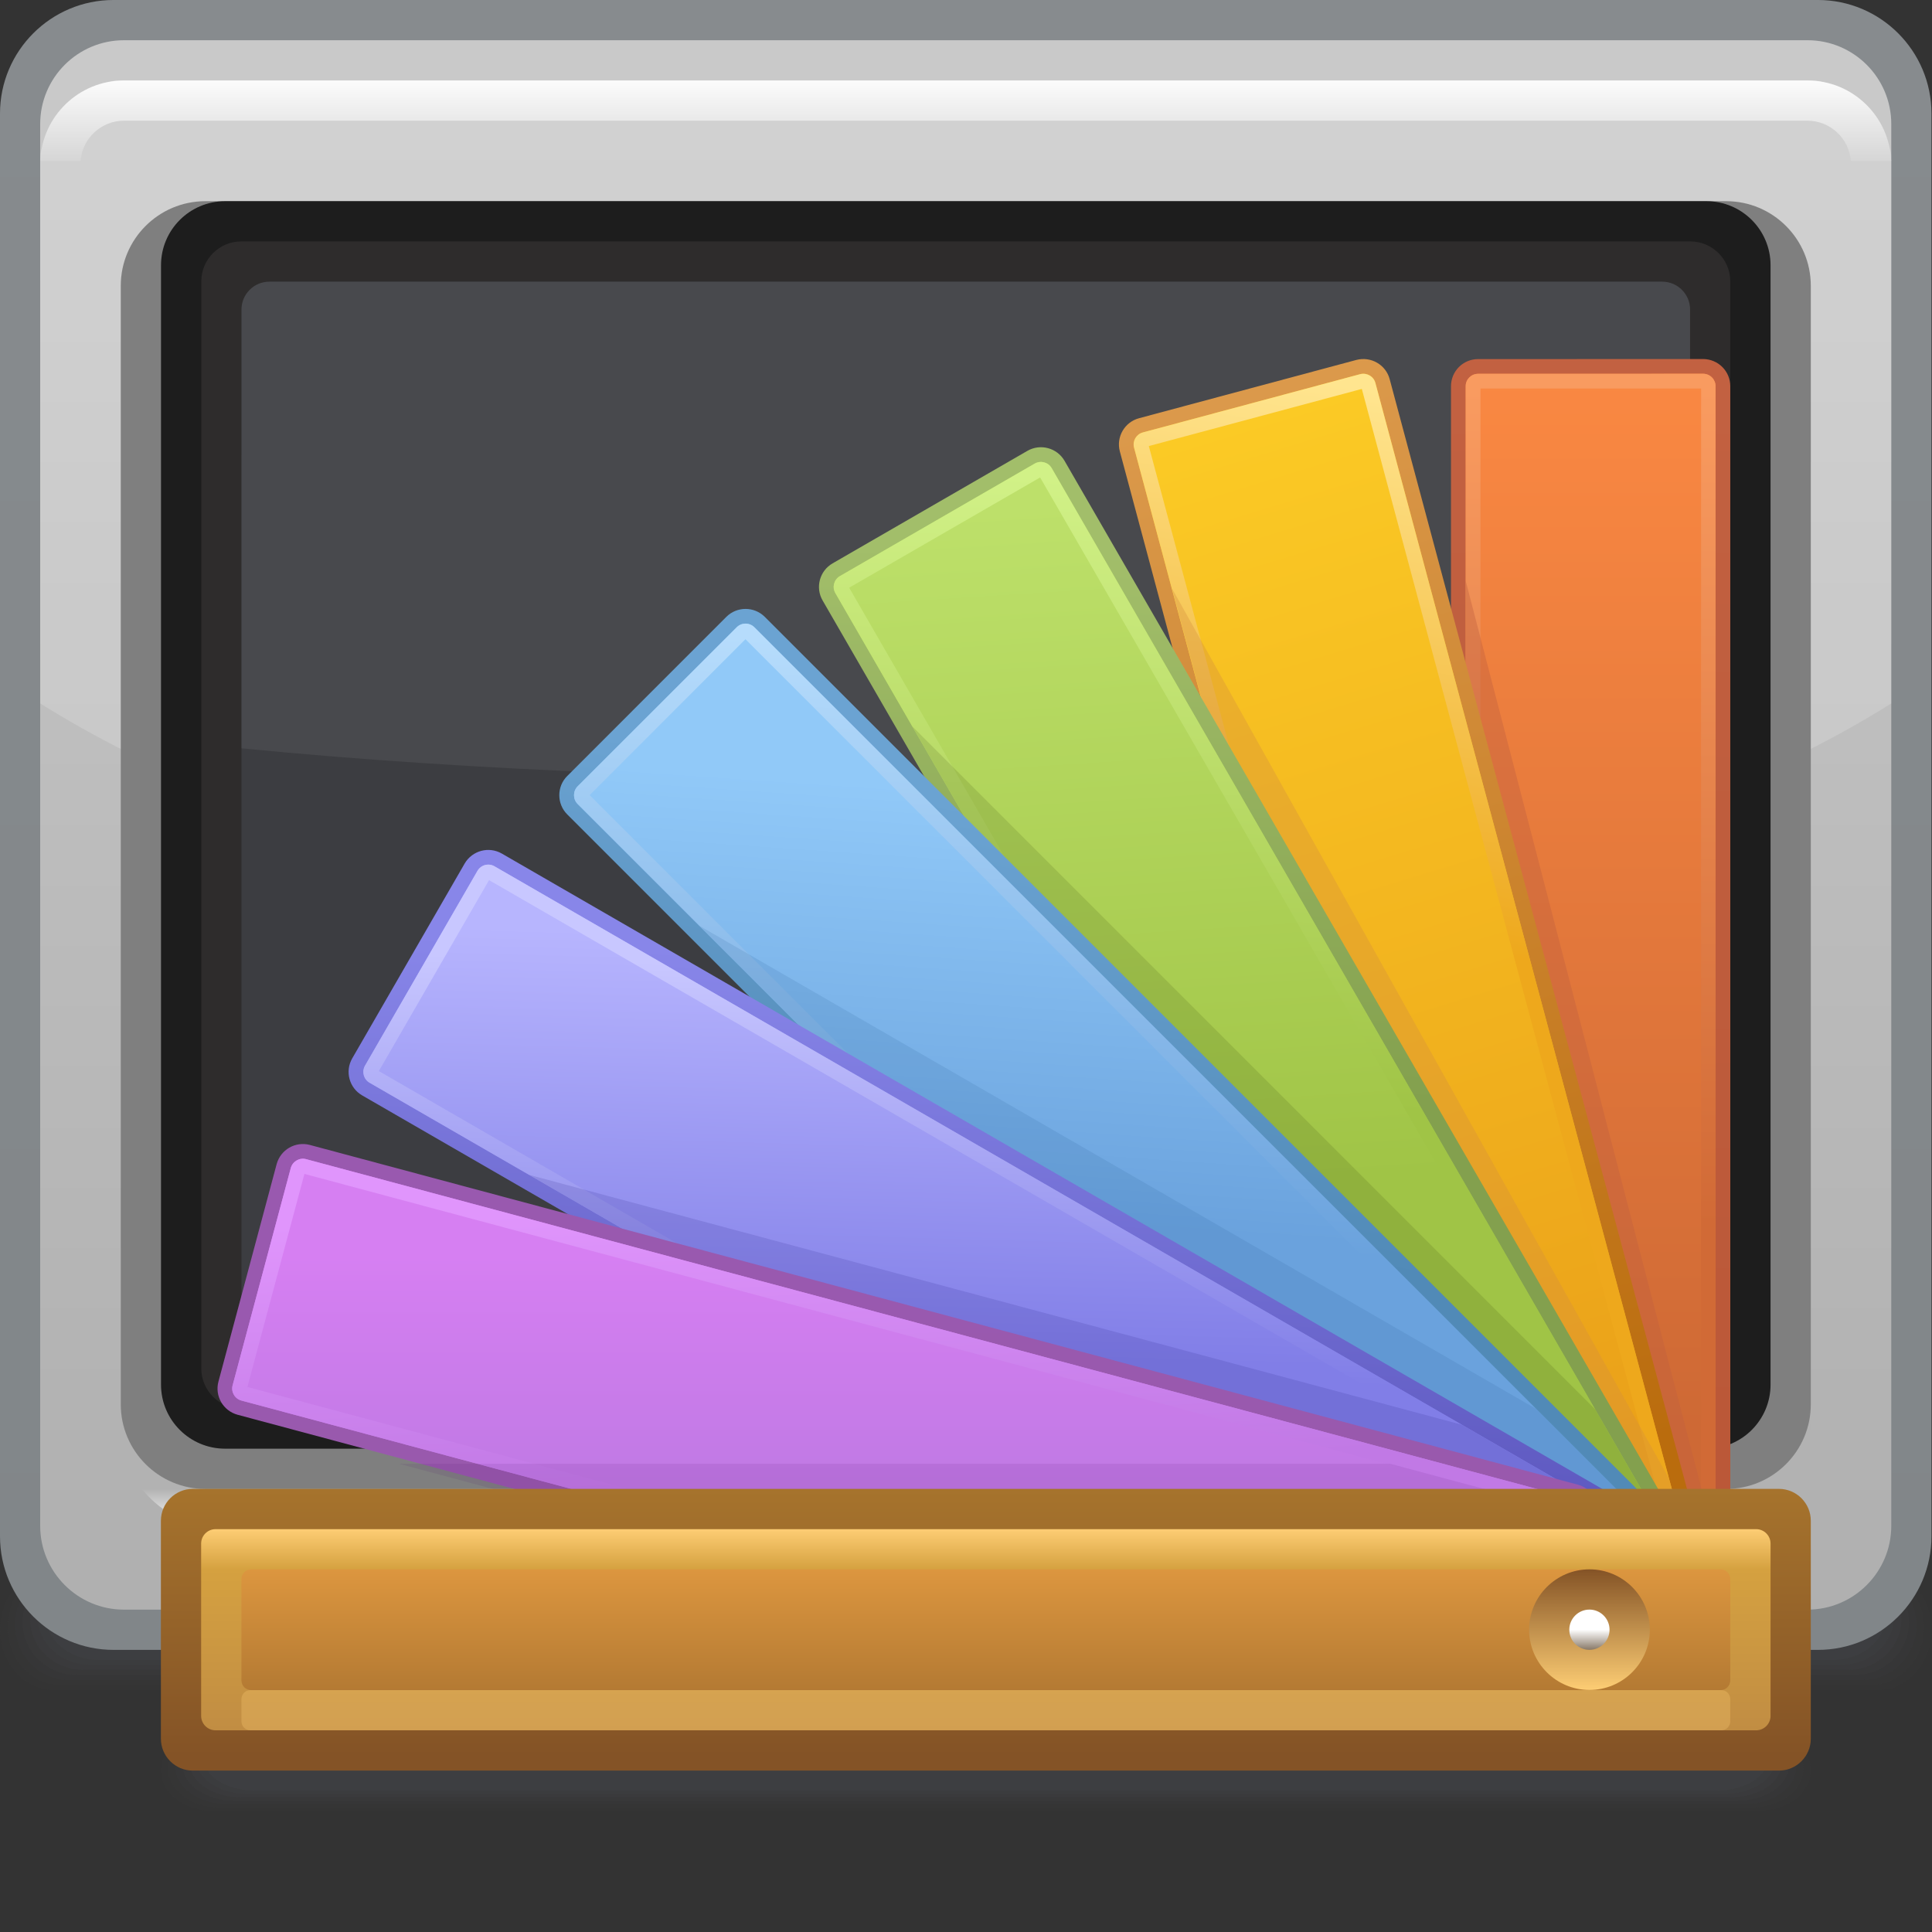 <?xml version="1.0" encoding="UTF-8" standalone="no"?>
<!-- Created with Inkscape (http://www.inkscape.org/) -->

<svg
   xmlns:dc="http://purl.org/dc/elements/1.1/"
   xmlns:cc="http://creativecommons.org/ns#"
   xmlns:rdf="http://www.w3.org/1999/02/22-rdf-syntax-ns#"
   xmlns:svg="http://www.w3.org/2000/svg"
   xmlns="http://www.w3.org/2000/svg"
   xmlns:sodipodi="http://sodipodi.sourceforge.net/DTD/sodipodi-0.dtd"
   xmlns:inkscape="http://www.inkscape.org/namespaces/inkscape"
   width="48"
   height="48"
   id="svg2"
   version="1.1"
   inkscape:version="0.48.3.1 r9886"
   sodipodi:docname="48.svg">
  <rect width="100%" height="100%" fill="#333333" stroke="none"/>
  <defs
     id="defs4">
    <linearGradient
       gradientTransform="translate(29.626,4.876)"
       y2="-0.375"
       x2="0"
       y1="0"
       x1="0"
       gradientUnits="userSpaceOnUse"
       id="LinearGradient_26-87">
      <stop
         id="stop65176"
         stop-color="#ffffff"
         offset="0" />
      <stop
         id="stop65178"
         stop-color="#887968"
         offset="1" />
    </linearGradient>
    <linearGradient
       gradientTransform="translate(29.625,3.751)"
       y2="2.25"
       x2="0"
       y1="0"
       x1="0"
       gradientUnits="userSpaceOnUse"
       id="LinearGradient_25-4">
      <stop
         id="stop65171"
         stop-color="#fdcd74"
         offset="0" />
      <stop
         id="stop65173"
         stop-color="#845326"
         offset="1" />
    </linearGradient>
    <linearGradient
       gradientTransform="matrix(0,-1,1,0,21.358,5.999)"
       y2="0"
       x2="2.248"
       y1="0"
       x1="0"
       gradientUnits="userSpaceOnUse"
       id="LinearGradient_24-50">
      <stop
         id="stop65166"
         stop-color="#dc963f"
         offset="0" />
      <stop
         id="stop65168"
         stop-color="#b47a33"
         offset="1" />
    </linearGradient>
    <linearGradient
       gradientTransform="matrix(0,-1,1,0,5.436,6.75)"
       y2="0"
       x2="3.749"
       y1="0"
       x1="0"
       gradientUnits="userSpaceOnUse"
       id="LinearGradient_23-10">
      <stop
         id="stop65159"
         stop-color="#fdcd74"
         offset="0" />
      <stop
         id="stop65161"
         stop-color="#d5a140"
         offset="0.2" />
      <stop
         id="stop65163"
         stop-color="#c18d43"
         offset="1" />
    </linearGradient>
    <linearGradient
       gradientTransform="matrix(0,-1,1,0,11.46,7.776)"
       y2="0"
       x2="5.251"
       y1="0"
       x1="0"
       gradientUnits="userSpaceOnUse"
       id="LinearGradient_22-56">
      <stop
         id="stop65154"
         stop-color="#a8752d"
         offset="0" />
      <stop
         id="stop65156"
         stop-color="#845326"
         offset="1" />
    </linearGradient>
    <linearGradient
       gradientTransform="translate(10.607,12.668)"
       y2="-5.205"
       x2="0.274"
       y1="0"
       x1="0"
       gradientUnits="userSpaceOnUse"
       id="LinearGradient_21-1">
      <stop
         id="stop65149"
         stop-color="#e095fc"
         offset="0" />
      <stop
         id="stop65151"
         stop-color="#c179e5"
         offset="1" />
    </linearGradient>
    <linearGradient
       gradientTransform="translate(12.251,11.846)"
       y2="-5.753"
       x2="0"
       y1="0"
       x1="0"
       gradientUnits="userSpaceOnUse"
       id="LinearGradient_20-26">
      <stop
         id="stop65144"
         stop-color="#d67ff2"
         offset="0" />
      <stop
         id="stop65146"
         stop-color="#b877df"
         offset="1" />
    </linearGradient>
    <linearGradient
       gradientTransform="translate(14.169,11.298)"
       y2="-3.56"
       x2="0"
       y1="0"
       x1="0"
       gradientUnits="userSpaceOnUse"
       id="LinearGradient_19-04">
      <stop
         id="stop65139"
         stop-color="#9959af"
         offset="0" />
      <stop
         id="stop65141"
         stop-color="#9959ad"
         offset="1" />
    </linearGradient>
    <linearGradient
       gradientTransform="translate(11.977,17.326)"
       y2="-7.398"
       x2="-0.274"
       y1="0"
       x1="0"
       gradientUnits="userSpaceOnUse"
       id="LinearGradient_18-98">
      <stop
         id="stop65134"
         stop-color="#c8c7ff"
         offset="0" />
      <stop
         id="stop65136"
         stop-color="#817ee7"
         offset="1" />
    </linearGradient>
    <linearGradient
       gradientTransform="translate(9.511,10.203)"
       y2="7.752"
       x2="0.218"
       y1="0"
       x1="0"
       gradientUnits="userSpaceOnUse"
       id="LinearGradient_17-024">
      <stop
         id="stop65129"
         stop-color="#817ee7"
         offset="0" />
      <stop
         id="stop65131"
         stop-color="#b7b5fe"
         offset="1" />
    </linearGradient>
    <linearGradient
       gradientTransform="translate(11.703,17.599)"
       y2="-9.314"
       x2="-0.548"
       y1="0"
       x1="0"
       gradientUnits="userSpaceOnUse"
       id="LinearGradient_16-34">
      <stop
         id="stop65124"
         stop-color="#8886e9"
         offset="0" />
      <stop
         id="stop65126"
         stop-color="#5e59c0"
         offset="1" />
    </linearGradient>
    <linearGradient
       gradientTransform="translate(14.169,23.353)"
       y2="-10.958"
       x2="-0.548"
       y1="0"
       x1="0"
       gradientUnits="userSpaceOnUse"
       id="LinearGradient_15-65">
      <stop
         id="stop65119"
         stop-color="#b6dcfc"
         offset="0" />
      <stop
         id="stop65121"
         stop-color="#6aa2dd"
         offset="1" />
    </linearGradient>
    <linearGradient
       gradientTransform="translate(16.908,20.613)"
       y2="-7.945"
       x2="-0.547"
       y1="0"
       x1="0"
       gradientUnits="userSpaceOnUse"
       id="LinearGradient_14-79">
      <stop
         id="stop65114"
         stop-color="#91c9f8"
         offset="0" />
      <stop
         id="stop65116"
         stop-color="#6aa2dd"
         offset="1" />
    </linearGradient>
    <linearGradient
       gradientTransform="translate(17.457,20.339)"
       y2="-6.849"
       x2="-1.371"
       y1="0"
       x1="0"
       gradientUnits="userSpaceOnUse"
       id="LinearGradient_13-33">
      <stop
         id="stop65109"
         stop-color="#6ba3d2"
         offset="0" />
      <stop
         id="stop65111"
         stop-color="#518ab7"
         offset="1" />
    </linearGradient>
    <linearGradient
       gradientTransform="translate(19.374,26.366)"
       y2="-11.506"
       x2="-0.548"
       y1="0"
       x1="0"
       gradientUnits="userSpaceOnUse"
       id="LinearGradient_12-751">
      <stop
         id="stop65104"
         stop-color="#d1f187"
         offset="0" />
      <stop
         id="stop65106"
         stop-color="#a0c446"
         offset="1" />
    </linearGradient>
    <linearGradient
       gradientTransform="translate(19.374,25.819)"
       y2="-12.876"
       x2="0.822"
       y1="0"
       x1="0"
       gradientUnits="userSpaceOnUse"
       id="LinearGradient_11-57">
      <stop
         id="stop65099"
         stop-color="#bde06a"
         offset="0" />
      <stop
         id="stop65101"
         stop-color="#a0c446"
         offset="1" />
    </linearGradient>
    <linearGradient
       gradientTransform="translate(20.196,24.996)"
       y2="-10.136"
       x2="-0.274"
       y1="0"
       x1="0"
       gradientUnits="userSpaceOnUse"
       id="LinearGradient_10-34">
      <stop
         id="stop65094"
         stop-color="#a2be6a"
         offset="0" />
      <stop
         id="stop65096"
         stop-color="#83a04e"
         offset="1" />
    </linearGradient>
    <linearGradient
       gradientTransform="translate(25.401,28.01)"
       y2="-9.862"
       x2="-1.644"
       y1="0"
       x1="0"
       gradientUnits="userSpaceOnUse"
       id="LinearGradient_9-87">
      <stop
         id="stop65089"
         stop-color="#ffe58f"
         offset="0" />
      <stop
         id="stop65091"
         stop-color="#eea81c"
         offset="1" />
    </linearGradient>
    <linearGradient
       gradientTransform="translate(24.143,27.737)"
       y2="-19.726"
       x2="6.025"
       y1="0"
       x1="0"
       gradientUnits="userSpaceOnUse"
       id="LinearGradient_8-498">
      <stop
         id="stop65084"
         stop-color="#fbca25"
         offset="0" />
      <stop
         id="stop65086"
         stop-color="#eaa019"
         offset="1" />
    </linearGradient>
    <linearGradient
       gradientTransform="translate(24.853,28.285)"
       y2="-20"
       x2="5.754"
       y1="0"
       x1="0"
       gradientUnits="userSpaceOnUse"
       id="LinearGradient_7-51">
      <stop
         id="stop65079"
         stop-color="#db994b"
         offset="0" />
      <stop
         id="stop65081"
         stop-color="#ba6c0d"
         offset="1" />
    </linearGradient>
    <linearGradient
       gradientTransform="translate(30.332,28.01)"
       y2="-15.615"
       x2="0"
       y1="0"
       x1="0"
       gradientUnits="userSpaceOnUse"
       id="LinearGradient_6-486">
      <stop
         id="stop65074"
         stop-color="#f99b60"
         offset="0" />
      <stop
         id="stop65076"
         stop-color="#d16a36"
         offset="1" />
    </linearGradient>
    <linearGradient
       gradientTransform="translate(30.88,28.285)"
       y2="-19.725"
       x2="0"
       y1="0"
       x1="0"
       gradientUnits="userSpaceOnUse"
       id="LinearGradient_5-74">
      <stop
         id="stop65069"
         stop-color="#fa8842"
         offset="0" />
      <stop
         id="stop65071"
         stop-color="#ce6935"
         offset="1" />
    </linearGradient>
    <linearGradient
       gradientTransform="translate(31.154,28.285)"
       y2="-20"
       x2="0"
       y1="0"
       x1="0"
       gradientUnits="userSpaceOnUse"
       id="LinearGradient_4-64">
      <stop
         id="stop65064"
         stop-color="#c26141"
         offset="0" />
      <stop
         id="stop65066"
         stop-color="#bb5838"
         offset="1" />
    </linearGradient>
    <linearGradient
       gradientTransform="translate(14.25,33.75)"
       y2="-1.5"
       x2="0"
       y1="0"
       x1="0"
       gradientUnits="userSpaceOnUse"
       id="LinearGradient_3-695">
      <stop
         id="stop65059"
         stop-color="#fcfcfc"
         offset="0" />
      <stop
         id="stop65061"
         stop-color="#d6d6d6"
         offset="1" />
    </linearGradient>
    <linearGradient
       gradientTransform="translate(20.25,6.75)"
       y2="0.75"
       x2="0"
       y1="0"
       x1="0"
       gradientUnits="userSpaceOnUse"
       id="LinearGradient_2-79">
      <stop
         id="stop65054"
         stop-color="#ffffff"
         offset="0" />
      <stop
         id="stop65056"
         stop-color="#b2b2b2"
         offset="1" />
    </linearGradient>
    <linearGradient
       gradientTransform="matrix(0,-1,1,0,14.441,33.958)"
       y2="0"
       x2="28.166"
       y1="0"
       x1="0"
       gradientUnits="userSpaceOnUse"
       id="LinearGradient_1-198">
      <stop
         id="stop65049"
         stop-color="#c9c9c9"
         offset="0" />
      <stop
         id="stop65051"
         stop-color="#b0b0b0"
         offset="1" />
    </linearGradient>
    <linearGradient
       gradientTransform="matrix(0,-1,1,0,14.344,34.971)"
       y2="0"
       x2="30.192"
       y1="0"
       x1="0"
       gradientUnits="userSpaceOnUse"
       id="LinearGradient-49">
      <stop
         id="stop65044"
         stop-color="#878b8e"
         offset="0" />
      <stop
         id="stop65046"
         stop-color="#818689"
         offset="1" />
    </linearGradient>
  </defs>
  <sodipodi:namedview
     id="base"
     pagecolor="#ffffff"
     bordercolor="#666666"
     borderopacity="1.0"
     inkscape:pageopacity="0.0"
     inkscape:pageshadow="2"
     inkscape:zoom="5.276572"
     inkscape:cx="27.666125"
     inkscape:cy="28.622096"
     inkscape:document-units="px"
     inkscape:current-layer="layer1"
     showgrid="false"
     inkscape:snap-page="true"
     inkscape:snap-grids="false"
     inkscape:snap-to-guides="false"
     inkscape:window-width="995"
     inkscape:window-height="665"
     inkscape:window-x="426"
     inkscape:window-y="200"
     inkscape:window-maximized="0">
    <inkscape:grid
       type="xygrid"
       id="grid11920"
       empspacing="5"
       visible="true"
       enabled="true"
       snapvisiblegridlinesonly="true" />
  </sodipodi:namedview>
  <g
     inkscape:label="Layer 1"
     inkscape:groupmode="layer"
     id="layer1"
     transform="translate(0,-1004.362)">
    <g
       style="fill-rule:evenodd;stroke-width:0.501;stroke-linejoin:bevel;overflow:visible"
       id="g65430"
       transform="matrix(1.333,0,0,1.333,0,1003.362)">
      <g
         transform="scale(1,-1)"
         font-size="16"
         id="Document"
         style="font-size:16px;fill:none;stroke:#000000;font-family:Times New Roman">
        <g
           transform="translate(0,-36)"
           id="Spread">
          <g
             id="MouseOff">
            <g
               id="Group"
               style="stroke:none">
              <g
                 id="Group_1">
                <g
                   id="Group_2">
                  <g
                     stroke-miterlimit="79.84"
                     id="Group_3"
                     style="fill:#494a4f">
                    <path
                       id="path65187"
                       d="m 0.001,4.876 0,-0.002 c 0,-0.62 0.447,-1.124 0.997,-1.124 l 34.005,0 C 35.553,3.75 36,4.254 36,4.874 l 0,0.002 C 36,5.496 35.553,6 35.003,6 L 0.998,6 C 0.448,6 0.001,5.496 0.001,4.876 z"
                       inkscape:connector-curvature="0"
                       style="fill-opacity:0.055;marker-start:none;marker-end:none" />
                    <path
                       id="path65189"
                       d="m 0.141,4.922 0,-0.002 c 0,-0.594 0.446,-1.077 0.997,-1.077 l 33.724,0 c 0.551,0 0.997,0.483 0.997,1.077 l 0,0.002 C 35.859,5.516 35.413,6 34.862,6 L 1.138,6 C 0.587,6 0.141,5.516 0.141,4.922 z"
                       inkscape:connector-curvature="0"
                       style="fill-opacity:0.075;marker-start:none;marker-end:none" />
                    <path
                       id="path65191"
                       d="m 0.281,4.97 0,-0.002 C 0.281,4.4 0.728,3.937 1.279,3.937 l 33.442,0 c 0.551,0 0.998,0.463 0.998,1.031 l 0,0.002 C 35.719,5.537 35.272,6 34.721,6 L 1.279,6 C 0.728,6 0.281,5.537 0.281,4.97 z"
                       inkscape:connector-curvature="0"
                       style="fill-opacity:0.094;marker-start:none;marker-end:none" />
                    <path
                       id="path65193"
                       d="m 0.422,5.016 0,0 c 0,-0.544 0.447,-0.985 0.998,-0.985 l 33.161,0 c 0.551,0 0.997,0.441 0.997,0.985 l 0,0 C 35.578,5.559 35.132,6 34.581,6 L 1.42,6 C 0.869,6 0.422,5.559 0.422,5.016 z"
                       inkscape:connector-curvature="0"
                       style="fill-opacity:0.11;marker-start:none;marker-end:none" />
                    <path
                       id="path65195"
                       d="m 0.563,5.062 0,-0.002 c 0,-0.516 0.447,-0.935 0.996,-0.935 l 32.882,0 c 0.55,0 0.997,0.419 0.997,0.935 l 0,0.002 C 35.438,5.58 34.991,6 34.441,6 L 1.559,6 C 1.01,6 0.563,5.58 0.563,5.062 z"
                       inkscape:connector-curvature="0"
                       style="fill-opacity:0.129;marker-start:none;marker-end:none" />
                    <path
                       id="path65197"
                       d="m 0.704,5.108 0,0 c 0,-0.492 0.446,-0.89 0.996,-0.89 l 32.6,0 c 0.55,0 0.997,0.398 0.997,0.89 l 0,0 C 35.297,5.6 34.85,6 34.3,6 L 1.7,6 C 1.15,6 0.704,5.6 0.704,5.108 z"
                       inkscape:connector-curvature="0"
                       style="fill-opacity:0.149;marker-start:none;marker-end:none" />
                    <path
                       id="path65199"
                       d="m 0.844,5.156 0,0 c 0,-0.468 0.447,-0.845 0.997,-0.845 l 32.319,0 c 0.549,0 0.996,0.377 0.996,0.845 l 0,0 C 35.156,5.623 34.709,6 34.16,6 L 1.841,6 C 1.291,6 0.844,5.623 0.844,5.156 z"
                       inkscape:connector-curvature="0"
                       style="fill-opacity:0.165;marker-start:none;marker-end:none" />
                  </g>
                  <g
                     id="Group_4">
                    <path
                       style="fill:url(#LinearGradient-49);stroke-width:0.122;marker-start:none;marker-end:none"
                       id="path65202"
                       stroke-miterlimit="79.84"
                       d="M 0,33.133 0,6.616 C 0,5.448 0.949,4.499 2.117,4.499 l 31.765,0 c 1.168,0 2.117,0.949 2.117,2.117 l 0,26.517 c 0,1.168 -0.949,2.117 -2.117,2.117 l -31.765,0 C 0.949,35.25 0,34.301 0,33.133 z"
                       inkscape:connector-curvature="0" />
                    <path
                       style="fill:url(#LinearGradient_1-198);stroke-width:0.122;marker-start:none;marker-end:none"
                       id="path65204"
                       stroke-miterlimit="79.84"
                       d="m 0.749,32.938 0,-26.127 c 0,-0.862 0.7,-1.562 1.562,-1.562 l 31.377,0 c 0.862,0 1.562,0.7 1.562,1.562 l 0,26.127 c 0,0.862 -0.7,1.562 -1.562,1.562 l -31.377,0 c -0.862,0 -1.562,-0.7 -1.562,-1.562 z"
                       inkscape:connector-curvature="0" />
                    <path
                       id="path65206"
                       stroke-miterlimit="79.84"
                       d="m 0.75,22.139 0,10.201 c 0,0.453 1.076,1.41 1.407,1.41 l 31.687,0 c 0.329,0 1.406,-0.956 1.406,-1.41 l 0,-10.201 C 31.24,19.619 25.001,18.001 18,18.001 c -7.002,0 -13.24,1.619 -17.25,4.138 z"
                       inkscape:connector-curvature="0"
                       style="fill:#ffffff;fill-opacity:0.165;stroke-width:0.051;marker-start:none;marker-end:none" />
                    <path
                       style="fill:url(#LinearGradient_2-79);stroke-width:0.122;marker-start:none;marker-end:none"
                       id="path65208"
                       stroke-miterlimit="79.84"
                       d="m 2.251,8.625 0,-10e-4 c 0,-1.035 0.884,-1.875 1.973,-1.875 l 27.553,0 c 1.089,0 1.973,0.84 1.973,1.875 l 0,10e-4 c 0,1.035 -0.884,1.875 -1.973,1.875 l -27.553,0 C 3.135,10.5 2.251,9.66 2.251,8.625 z"
                       inkscape:connector-curvature="0" />
                    <path
                       id="path65210"
                       stroke-miterlimit="79.84"
                       d="m 2.251,29.924 0,-20.849 c 0,-0.869 0.707,-1.576 1.576,-1.576 l 28.347,0 c 0.869,0 1.576,0.707 1.576,1.576 l 0,20.849 c 0,0.869 -0.707,1.576 -1.576,1.576 l -28.347,0 c -0.869,0 -1.576,-0.707 -1.576,-1.576 z"
                       inkscape:connector-curvature="0"
                       style="fill:#7f7f7f;stroke-width:0.122;marker-start:none;marker-end:none" />
                    <path
                       id="path65212"
                       stroke-miterlimit="79.84"
                       d="m 3.001,30.306 0,-20.863 c 0,-0.659 0.535,-1.194 1.194,-1.194 l 27.611,0 C 32.465,8.249 33,8.784 33,9.443 l 0,20.863 c 0,0.659 -0.535,1.194 -1.194,1.194 l -27.611,0 c -0.659,0 -1.194,-0.535 -1.194,-1.194 z"
                       inkscape:connector-curvature="0"
                       style="fill:#1d1d1d;stroke-width:0.122;marker-start:none;marker-end:none" />
                    <path
                       id="path65214"
                       stroke-miterlimit="79.84"
                       d="m 3.752,30.006 0,-20.263 c 0,-0.41 0.334,-0.744 0.744,-0.744 l 27.009,0 c 0.41,0 0.744,0.334 0.744,0.744 l 0,20.263 c 0,0.41 -0.334,0.744 -0.744,0.744 l -27.009,0 c -0.41,0 -0.744,-0.334 -0.744,-0.744 z"
                       inkscape:connector-curvature="0"
                       style="fill:#2e2c2c;stroke-width:0.122;marker-start:none;marker-end:none" />
                    <path
                       id="path65216"
                       stroke-miterlimit="79.84"
                       d="m 4.501,29.481 0,-19.213 c 0,-0.286 0.233,-0.519 0.519,-0.519 l 25.961,0 c 0.286,0 0.519,0.233 0.519,0.519 l 0,19.213 C 31.5,29.767 31.267,30 30.981,30 L 5.02,30 C 4.734,30 4.501,29.767 4.501,29.481 z"
                       inkscape:connector-curvature="0"
                       style="fill:#3c3d41;stroke-width:0.122;marker-start:none;marker-end:none" />
                    <path
                       style="fill:url(#LinearGradient_3-695);stroke-width:0.122;marker-start:none;marker-end:none"
                       id="path65218"
                       stroke-miterlimit="79.84"
                       d="m 2.311,33.75 31.377,0 c 0.841,0 1.528,-0.668 1.56,-1.501 l -0.751,0 C 34.466,32.667 34.114,33 33.688,33 L 2.311,33 C 1.883,33 1.532,32.667 1.501,32.249 l -0.751,0 c 0.032,0.833 0.719,1.501 1.561,1.501 z"
                       inkscape:connector-curvature="0" />
                  </g>
                </g>
                <path
                   id="path65220"
                   stroke-miterlimit="79.84"
                   d="m 4.5,21.303 0.001,8.178 C 4.501,29.767 4.734,30 5.02,30 l 25.961,0 c 0.286,0 0.519,-0.233 0.519,-0.519 l 0,-7.846 C 24.327,20.583 13.195,20.447 4.5,21.303 z"
                   inkscape:connector-curvature="0"
                   style="fill:#ffffff;fill-opacity:0.063;stroke-width:0.077;marker-start:none;marker-end:none" />
              </g>
              <g
                 id="Group_5">
                <g
                   stroke-miterlimit="79.84"
                   id="Group_6">
                  <path
                     style="fill:url(#LinearGradient_4-64);marker-start:none;marker-end:none"
                     id="path65224"
                     d="m 31.743,28.558 -4.192,-0.001 c -0.281,0.001 -0.507,-0.225 -0.507,-0.506 l 0,-24.466 c 0,-0.28 0.226,-0.506 0.506,-0.507 l 4.193,0.001 c 0.28,-0.001 0.506,0.226 0.507,0.505 l -10e-4,24.467 c 10e-4,0.28 -0.226,0.506 -0.506,0.507 z"
                     inkscape:connector-curvature="0" />
                  <path
                     style="fill:url(#LinearGradient_5-74);marker-start:none;marker-end:none"
                     id="path65226"
                     d="m 27.55,28.283 4.193,10e-4 c 0.129,-10e-4 0.232,-0.104 0.232,-0.233 l 0,-24.465 c 0,-0.129 -0.103,-0.234 -0.232,-0.234 L 27.55,3.353 c -0.129,0 -0.232,0.104 -0.232,0.232 l 0,24.466 c -0.001,0.129 0.104,0.232 0.232,0.232 z"
                     inkscape:connector-curvature="0" />
                  <path
                     style="fill:url(#LinearGradient_6-486);marker-start:none;marker-end:none"
                     id="path65228"
                     d="m 28.231,3.352 0.995,3.707 -0.919,-3.432 3.395,0 0.004,24.382 -4.112,0 -0.002,-20.513 -0.275,0.073 0.001,20.482 c -0.001,0.129 0.104,0.232 0.232,0.232 l 4.193,10e-4 c 0.129,-10e-4 0.232,-0.104 0.232,-0.233 l 0,-24.465 c 0,-0.129 -0.103,-0.234 -0.232,-0.234 l -3.512,0 z"
                     inkscape:connector-curvature="0" />
                  <path
                     id="path65230"
                     d="m 29.21,3.352 -1.216,0 -0.676,2.529 0,18.543 4.657,-17.93 0,-2.401 -2.765,-0.741 z"
                     inkscape:connector-curvature="0"
                     style="fill:#c0603f;fill-opacity:0.4;marker-start:none;marker-end:none" />
                  <path
                     style="fill:url(#LinearGradient_7-51);marker-start:none;marker-end:none"
                     id="path65232"
                     d="M 25.279,28.541 21.23,27.455 C 20.96,27.383 20.8,27.105 20.872,26.836 L 27.205,3.202 c 0.072,-0.27 0.349,-0.429 0.62,-0.357 l 4.05,1.086 c 0.27,0.071 0.43,0.349 0.357,0.619 l -6.331,23.633 c -0.072,0.27 -0.35,0.429 -0.622,0.358 z"
                     inkscape:connector-curvature="0" />
                  <path
                     style="fill:url(#LinearGradient_8-498);marker-start:none;marker-end:none"
                     id="path65234"
                     d="m 21.301,27.19 4.05,1.086 c 0.124,0.032 0.252,-0.041 0.284,-0.164 L 31.969,4.479 C 32.001,4.355 31.928,4.227 31.803,4.194 L 27.754,3.11 C 27.629,3.076 27.502,3.15 27.469,3.273 l -6.332,23.633 c -0.033,0.123 0.04,0.251 0.164,0.284 z"
                     inkscape:connector-curvature="0" />
                  <path
                     style="fill:url(#LinearGradient_9-87);marker-start:none;marker-end:none"
                     id="path65236"
                     d="M 27.469,3.273 27.468,3.274 27.92,3.153 27.754,3.11 C 27.629,3.076 27.502,3.15 27.469,3.273 z m 0.731,-0.044 1.026,3.83 -0.944,-3.525 3.41,0.914 -6.31,23.553 -3.97,-1.065 5.133,-19.159 -0.304,0.081 -5.104,19.048 c -0.033,0.123 0.04,0.251 0.164,0.284 l 4.05,1.086 c 0.124,0.032 0.252,-0.041 0.284,-0.164 L 31.969,4.479 C 32.001,4.355 31.928,4.227 31.803,4.194 L 28.2,3.229 z"
                     inkscape:connector-curvature="0" />
                  <path
                     id="path65238"
                     d="M 27.802,4.102 26.765,5.899 21.846,24.279 31.105,7.698 31.559,6.003 28.12,4.018 C 28.009,3.954 27.867,3.992 27.802,4.102 z"
                     inkscape:connector-curvature="0"
                     style="fill:#d58f3f;fill-opacity:0.345;marker-start:none;marker-end:none" />
                  <path
                     style="fill:url(#LinearGradient_10-34);marker-start:none;marker-end:none"
                     id="path65240"
                     d="M 19.149,26.847 15.518,24.75 C 15.276,24.61 15.192,24.3 15.332,24.058 L 27.566,2.87 c 0.139,-0.243 0.449,-0.324 0.691,-0.186 l 3.631,2.097 c 0.243,0.139 0.326,0.45 0.186,0.691 L 19.841,26.661 c -0.14,0.242 -0.45,0.325 -0.692,0.186 z"
                     inkscape:connector-curvature="0" />
                  <path
                     style="fill:url(#LinearGradient_11-57);marker-start:none;marker-end:none"
                     id="path65242"
                     d="m 15.654,24.512 3.632,2.098 c 0.111,0.063 0.253,0.025 0.316,-0.086 L 31.836,5.335 C 31.9,5.225 31.863,5.082 31.751,5.018 L 28.12,2.922 C 28.009,2.857 27.867,2.896 27.802,3.007 L 15.57,24.195 c -0.065,0.111 -0.026,0.253 0.084,0.317 z"
                     inkscape:connector-curvature="0" />
                  <path
                     style="fill:url(#LinearGradient_12-751);marker-start:none;marker-end:none"
                     id="path65244"
                     d="m 27.802,3.007 -0.121,0.211 0.483,-0.129 0.053,0.205 3.361,1.94 L 19.386,26.351 15.827,24.296 25.148,8.152 29.226,7.059 24.775,8.252 15.57,24.195 c -0.065,0.111 -0.026,0.253 0.084,0.317 l 3.632,2.098 c 0.111,0.063 0.253,0.025 0.316,-0.086 L 31.836,5.335 C 31.9,5.225 31.863,5.082 31.751,5.018 L 28.12,2.922 C 28.009,2.857 27.867,2.896 27.802,3.007 z"
                     inkscape:connector-curvature="0" />
                  <path
                     id="path65246"
                     d="M 28.066,4.061 26.002,6.124 17.005,21.71 29.729,8.985 31.043,6.709 28.395,4.061 c -0.091,-0.091 -0.237,-0.09 -0.329,0 z"
                     inkscape:connector-curvature="0"
                     style="fill:#233100;fill-opacity:0.125;marker-start:none;marker-end:none" />
                  <path
                     style="fill:url(#LinearGradient_13-33);marker-start:none;marker-end:none"
                     id="path65248"
                     d="m 13.538,23.753 -2.965,-2.966 c -0.198,-0.196 -0.198,-0.518 -0.001,-0.716 l 17.3,-17.3 c 0.199,-0.197 0.52,-0.197 0.717,0 l 2.965,2.966 c 0.198,0.197 0.197,0.517 0,0.715 l -17.3,17.301 c -0.198,0.197 -0.519,0.197 -0.716,0 z"
                     inkscape:connector-curvature="0" />
                  <path
                     style="fill:url(#LinearGradient_14-79);marker-start:none;marker-end:none"
                     id="path65250"
                     d="m 10.766,20.594 2.965,2.965 c 0.091,0.09 0.237,0.091 0.329,0 L 31.361,6.259 C 31.45,6.168 31.451,6.02 31.36,5.93 L 28.395,2.965 C 28.304,2.875 28.158,2.875 28.066,2.964 l -17.3,17.301 c -0.09,0.091 -0.09,0.238 0,0.329 z"
                     inkscape:connector-curvature="0" />
                  <path
                     style="fill:url(#LinearGradient_15-65);marker-start:none;marker-end:none"
                     id="path65252"
                     d="m 28.066,2.964 -0.204,0.205 0.302,-0.08 1.062,3.97 -7.176,1.922 -11.284,11.284 c -0.09,0.091 -0.09,0.238 0,0.329 l 2.965,2.965 c 0.091,0.09 0.237,0.091 0.329,0 L 31.361,6.259 C 31.45,6.168 31.451,6.02 31.36,5.93 L 28.395,2.965 C 28.304,2.875 28.158,2.875 28.066,2.964 z M 28.23,3.189 31.136,6.094 13.894,23.336 10.99,20.43 22.577,8.84 29.226,7.059 28.199,3.22 28.23,3.189 z"
                     inkscape:connector-curvature="0" />
                  <path
                     id="path65254"
                     d="M 28.076,3.933 25.764,5.267 13.039,17.993 28.623,8.995 30.3,7.319 28.394,4.018 C 28.329,3.907 28.187,3.868 28.076,3.933 z"
                     inkscape:connector-curvature="0"
                     style="fill:#2f649c;fill-opacity:0.145;marker-start:none;marker-end:none" />
                  <path
                     style="fill:url(#LinearGradient_16-34);marker-start:none;marker-end:none"
                     id="path65256"
                     d="M 8.661,19.156 6.565,15.524 C 6.425,15.282 6.509,14.972 6.751,14.833 L 27.939,2.6 c 0.242,-0.14 0.552,-0.057 0.692,0.185 l 2.096,3.632 c 0.14,0.241 0.057,0.551 -0.185,0.69 L 9.353,19.341 C 9.111,19.48 8.802,19.397 8.661,19.156 z"
                     inkscape:connector-curvature="0" />
                  <path
                     style="fill:url(#LinearGradient_17-024);marker-start:none;marker-end:none"
                     id="path65258"
                     d="m 6.803,15.387 2.096,3.631 c 0.065,0.112 0.207,0.15 0.318,0.085 L 30.405,6.871 C 30.516,6.806 30.554,6.664 30.49,6.552 L 28.394,2.923 C 28.329,2.811 28.187,2.774 28.076,2.837 L 6.888,15.07 C 6.777,15.135 6.74,15.276 6.803,15.387 z"
                     inkscape:connector-curvature="0" />
                  <path
                     style="fill:url(#LinearGradient_18-98);marker-start:none;marker-end:none"
                     id="path65260"
                     d="M 28.076,2.837 27.187,3.35 28.164,3.089 28.166,3.101 28.176,3.095 30.232,6.654 9.115,18.846 7.061,15.287 14.454,11.016 13.435,11.29 6.888,15.07 C 6.777,15.135 6.74,15.276 6.803,15.387 l 2.096,3.631 c 0.065,0.112 0.207,0.15 0.318,0.085 L 30.405,6.871 C 30.516,6.806 30.554,6.664 30.49,6.552 L 28.394,2.923 C 28.329,2.811 28.187,2.774 28.076,2.837 z"
                     inkscape:connector-curvature="0" />
                  <path
                     id="path65262"
                     d="M 28.133,3.636 25.446,4.355 9.86,13.353 27.243,8.696 29.396,7.453 28.417,3.8 C 28.384,3.677 28.256,3.603 28.133,3.636 z"
                     inkscape:connector-curvature="0"
                     style="fill:#232186;fill-opacity:0.145;marker-start:none;marker-end:none" />
                  <path
                     style="fill:url(#LinearGradient_19-04);marker-start:none;marker-end:none"
                     id="path65264"
                     d="M 5.156,13.552 4.072,9.502 C 3.998,9.232 4.159,8.954 4.429,8.881 L 28.061,2.549 c 0.271,-0.072 0.548,0.088 0.62,0.359 l 1.086,4.05 c 0.073,0.27 -0.089,0.547 -0.358,0.62 L 5.776,13.91 c -0.27,0.072 -0.547,-0.088 -0.62,-0.358 z"
                     inkscape:connector-curvature="0" />
                  <path
                     style="fill:url(#LinearGradient_20-26);marker-start:none;marker-end:none"
                     id="path65266"
                     d="m 4.336,9.431 1.084,4.05 c 0.035,0.123 0.162,0.198 0.285,0.164 L 29.338,7.313 C 29.461,7.28 29.536,7.152 29.502,7.028 L 28.417,2.978 C 28.384,2.854 28.256,2.781 28.133,2.814 L 4.5,9.146 C 4.376,9.179 4.302,9.307 4.336,9.431 z"
                     inkscape:connector-curvature="0" />
                  <path
                     style="fill:url(#LinearGradient_21-1);marker-start:none;marker-end:none"
                     id="path65268"
                     d="M 28.133,2.814 4.5,9.146 C 4.376,9.179 4.302,9.307 4.336,9.431 l 1.084,4.05 c 0.035,0.123 0.162,0.198 0.285,0.164 L 29.338,7.313 C 29.461,7.28 29.536,7.152 29.502,7.028 L 28.417,2.978 C 28.384,2.854 28.256,2.781 28.133,2.814 z m 0.031,0.275 1.062,3.97 L 5.674,13.37 4.611,9.399 28.164,3.089 z"
                     inkscape:connector-curvature="0" />
                </g>
                <g
                   id="Group_7">
                  <g
                     stroke-miterlimit="79.84"
                     id="Group_8"
                     style="fill:#494a4f">
                    <path
                       id="path65272"
                       d="m 3,2.251 0,0 C 3,1.836 3.432,1.5 3.965,1.5 l 28.82,0 c 0.533,0 0.965,0.336 0.965,0.751 l 0,0 C 33.75,2.664 33.318,3 32.785,3 L 3.965,3 C 3.432,3 3,2.664 3,2.251 z"
                       inkscape:connector-curvature="0"
                       style="fill-opacity:0.055;marker-start:none;marker-end:none" />
                    <path
                       id="path65274"
                       d="m 3.135,2.281 0,-0.001 C 3.135,1.884 3.568,1.561 4.1,1.561 l 28.549,0 c 0.532,0 0.965,0.323 0.965,0.719 l 0,0.001 C 33.614,2.676 33.181,3 32.649,3 L 4.1,3 C 3.568,3 3.135,2.676 3.135,2.281 z"
                       inkscape:connector-curvature="0"
                       style="fill-opacity:0.075;marker-start:none;marker-end:none" />
                    <path
                       id="path65276"
                       d="m 3.271,2.313 0,-0.001 c 0,-0.38 0.432,-0.688 0.965,-0.688 l 28.277,0 c 0.533,0 0.965,0.308 0.965,0.688 l 0,0.001 C 33.478,2.692 33.046,3 32.513,3 L 4.236,3 C 3.703,3 3.271,2.692 3.271,2.313 z"
                       inkscape:connector-curvature="0"
                       style="fill-opacity:0.094;marker-start:none;marker-end:none" />
                    <path
                       id="path65278"
                       d="m 3.408,2.344 0,0 c 0,-0.364 0.433,-0.656 0.964,-0.656 l 28.005,0 c 0.532,0 0.965,0.292 0.965,0.656 l 0,0 C 33.342,2.705 32.909,3 32.377,3 L 4.372,3 C 3.841,3 3.408,2.705 3.408,2.344 z"
                       inkscape:connector-curvature="0"
                       style="fill-opacity:0.11;marker-start:none;marker-end:none" />
                    <path
                       id="path65280"
                       d="m 3.544,2.375 0,-0.002 c 0,-0.345 0.432,-0.625 0.965,-0.625 l 27.731,0 c 0.534,0 0.966,0.28 0.966,0.625 l 0,0.002 C 33.206,2.72 32.774,3 32.24,3 L 4.509,3 C 3.976,3 3.544,2.72 3.544,2.375 z"
                       inkscape:connector-curvature="0"
                       style="fill-opacity:0.129;marker-start:none;marker-end:none" />
                    <path
                       id="path65282"
                       d="m 3.68,2.405 0,-10e-4 c 0,-0.327 0.432,-0.592 0.964,-0.592 l 27.462,0 c 0.532,0 0.963,0.265 0.963,0.592 l 0,10e-4 C 33.069,2.732 32.638,3 32.106,3 L 4.644,3 C 4.112,3 3.68,2.732 3.68,2.405 z"
                       inkscape:connector-curvature="0"
                       style="fill-opacity:0.149;marker-start:none;marker-end:none" />
                    <path
                       id="path65284"
                       d="m 3.816,2.436 0,0 c 0,-0.311 0.431,-0.563 0.964,-0.563 l 27.189,0 c 0.533,0 0.966,0.252 0.966,0.563 l 0,0 C 32.935,2.748 32.502,3 31.969,3 L 4.78,3 C 4.247,3 3.816,2.748 3.816,2.436 z"
                       inkscape:connector-curvature="0"
                       style="fill-opacity:0.165;marker-start:none;marker-end:none" />
                  </g>
                  <path
                     id="path65286"
                     stroke-miterlimit="79.84"
                     d="m 25.281,3.186 -17.845,4.782 18.475,0 3.725,-0.998 c 0.126,-0.034 0.203,-0.165 0.168,-0.292 l -0.936,-3.492 -3.587,0 z"
                     inkscape:connector-curvature="0"
                     style="fill:#450068;fill-opacity:0.09;stroke-width:0.08;marker-start:none;marker-end:none" />
                  <path
                     style="fill:url(#LinearGradient_22-56);stroke-width:0.08;marker-start:none;marker-end:none"
                     id="path65288"
                     stroke-miterlimit="79.84"
                     d="m 2.999,6.906 0,-4.063 c 0,-0.327 0.267,-0.594 0.594,-0.594 l 29.563,0 c 0.327,0 0.594,0.267 0.594,0.594 l 0,4.063 C 33.75,7.233 33.483,7.5 33.156,7.5 L 3.593,7.5 C 3.266,7.5 2.999,7.233 2.999,6.906 z"
                     inkscape:connector-curvature="0" />
                  <path
                     style="fill:url(#LinearGradient_23-10);stroke-width:0.08;marker-start:none;marker-end:none"
                     id="path65290"
                     stroke-miterlimit="79.84"
                     d="m 3.749,6.481 0,-3.213 C 3.749,3.121 3.87,3 4.017,3 L 32.732,3 C 32.879,3 33,3.121 33,3.268 l 0,3.213 c 0,0.147 -0.121,0.268 -0.268,0.268 l -28.715,0 C 3.87,6.749 3.749,6.628 3.749,6.481 z"
                     inkscape:connector-curvature="0" />
                  <path
                     style="fill:url(#LinearGradient_24-50);stroke-width:0.08;marker-start:none;marker-end:none"
                     id="path65292"
                     stroke-miterlimit="79.84"
                     d="m 4.5,5.82 0,-1.891 c 0,-0.099 0.081,-0.18 0.18,-0.18 l 27.389,0 c 0.099,0 0.18,0.081 0.18,0.18 l 0,1.891 C 32.249,5.919 32.168,6 32.069,6 L 4.68,6 C 4.581,6 4.5,5.919 4.5,5.82 z"
                     inkscape:connector-curvature="0" />
                  <path
                     style="fill:url(#LinearGradient_25-4);stroke-width:0.064;marker-start:none;marker-end:none"
                     id="path65294"
                     stroke-miterlimit="79.84"
                     d="M 29.625,6 C 30.246,6 30.75,5.496 30.75,4.876 30.75,4.256 30.246,3.752 29.625,3.752 29.004,3.752 28.5,4.256 28.5,4.876 28.5,5.496 29.004,6 29.625,6 z"
                     inkscape:connector-curvature="0" />
                  <path
                     style="fill:url(#LinearGradient_26-87);stroke-width:0.019;marker-start:none;marker-end:none"
                     id="path65296"
                     stroke-miterlimit="79.84"
                     d="m 29.624,5.25 c 0.207,0 0.375,-0.168 0.375,-0.375 0,-0.207 -0.168,-0.375 -0.375,-0.375 -0.207,0 -0.375,0.168 -0.375,0.375 0,0.207 0.168,0.375 0.375,0.375 z"
                     inkscape:connector-curvature="0" />
                  <path
                     id="path65298"
                     stroke-miterlimit="79.84"
                     d="m 4.5,3.582 0,-0.415 C 4.5,3.075 4.575,3 4.667,3 l 27.415,0 c 0.092,0 0.167,0.075 0.167,0.167 l 0,0.415 c 0,0.092 -0.075,0.167 -0.167,0.167 l -27.415,0 C 4.575,3.749 4.5,3.674 4.5,3.582 z"
                     inkscape:connector-curvature="0"
                     style="fill:#fccc72;fill-opacity:0.29;stroke-width:0.08;marker-start:none;marker-end:none" />
                </g>
              </g>
            </g>
          </g>
        </g>
      </g>
    </g>
  </g>
</svg>
